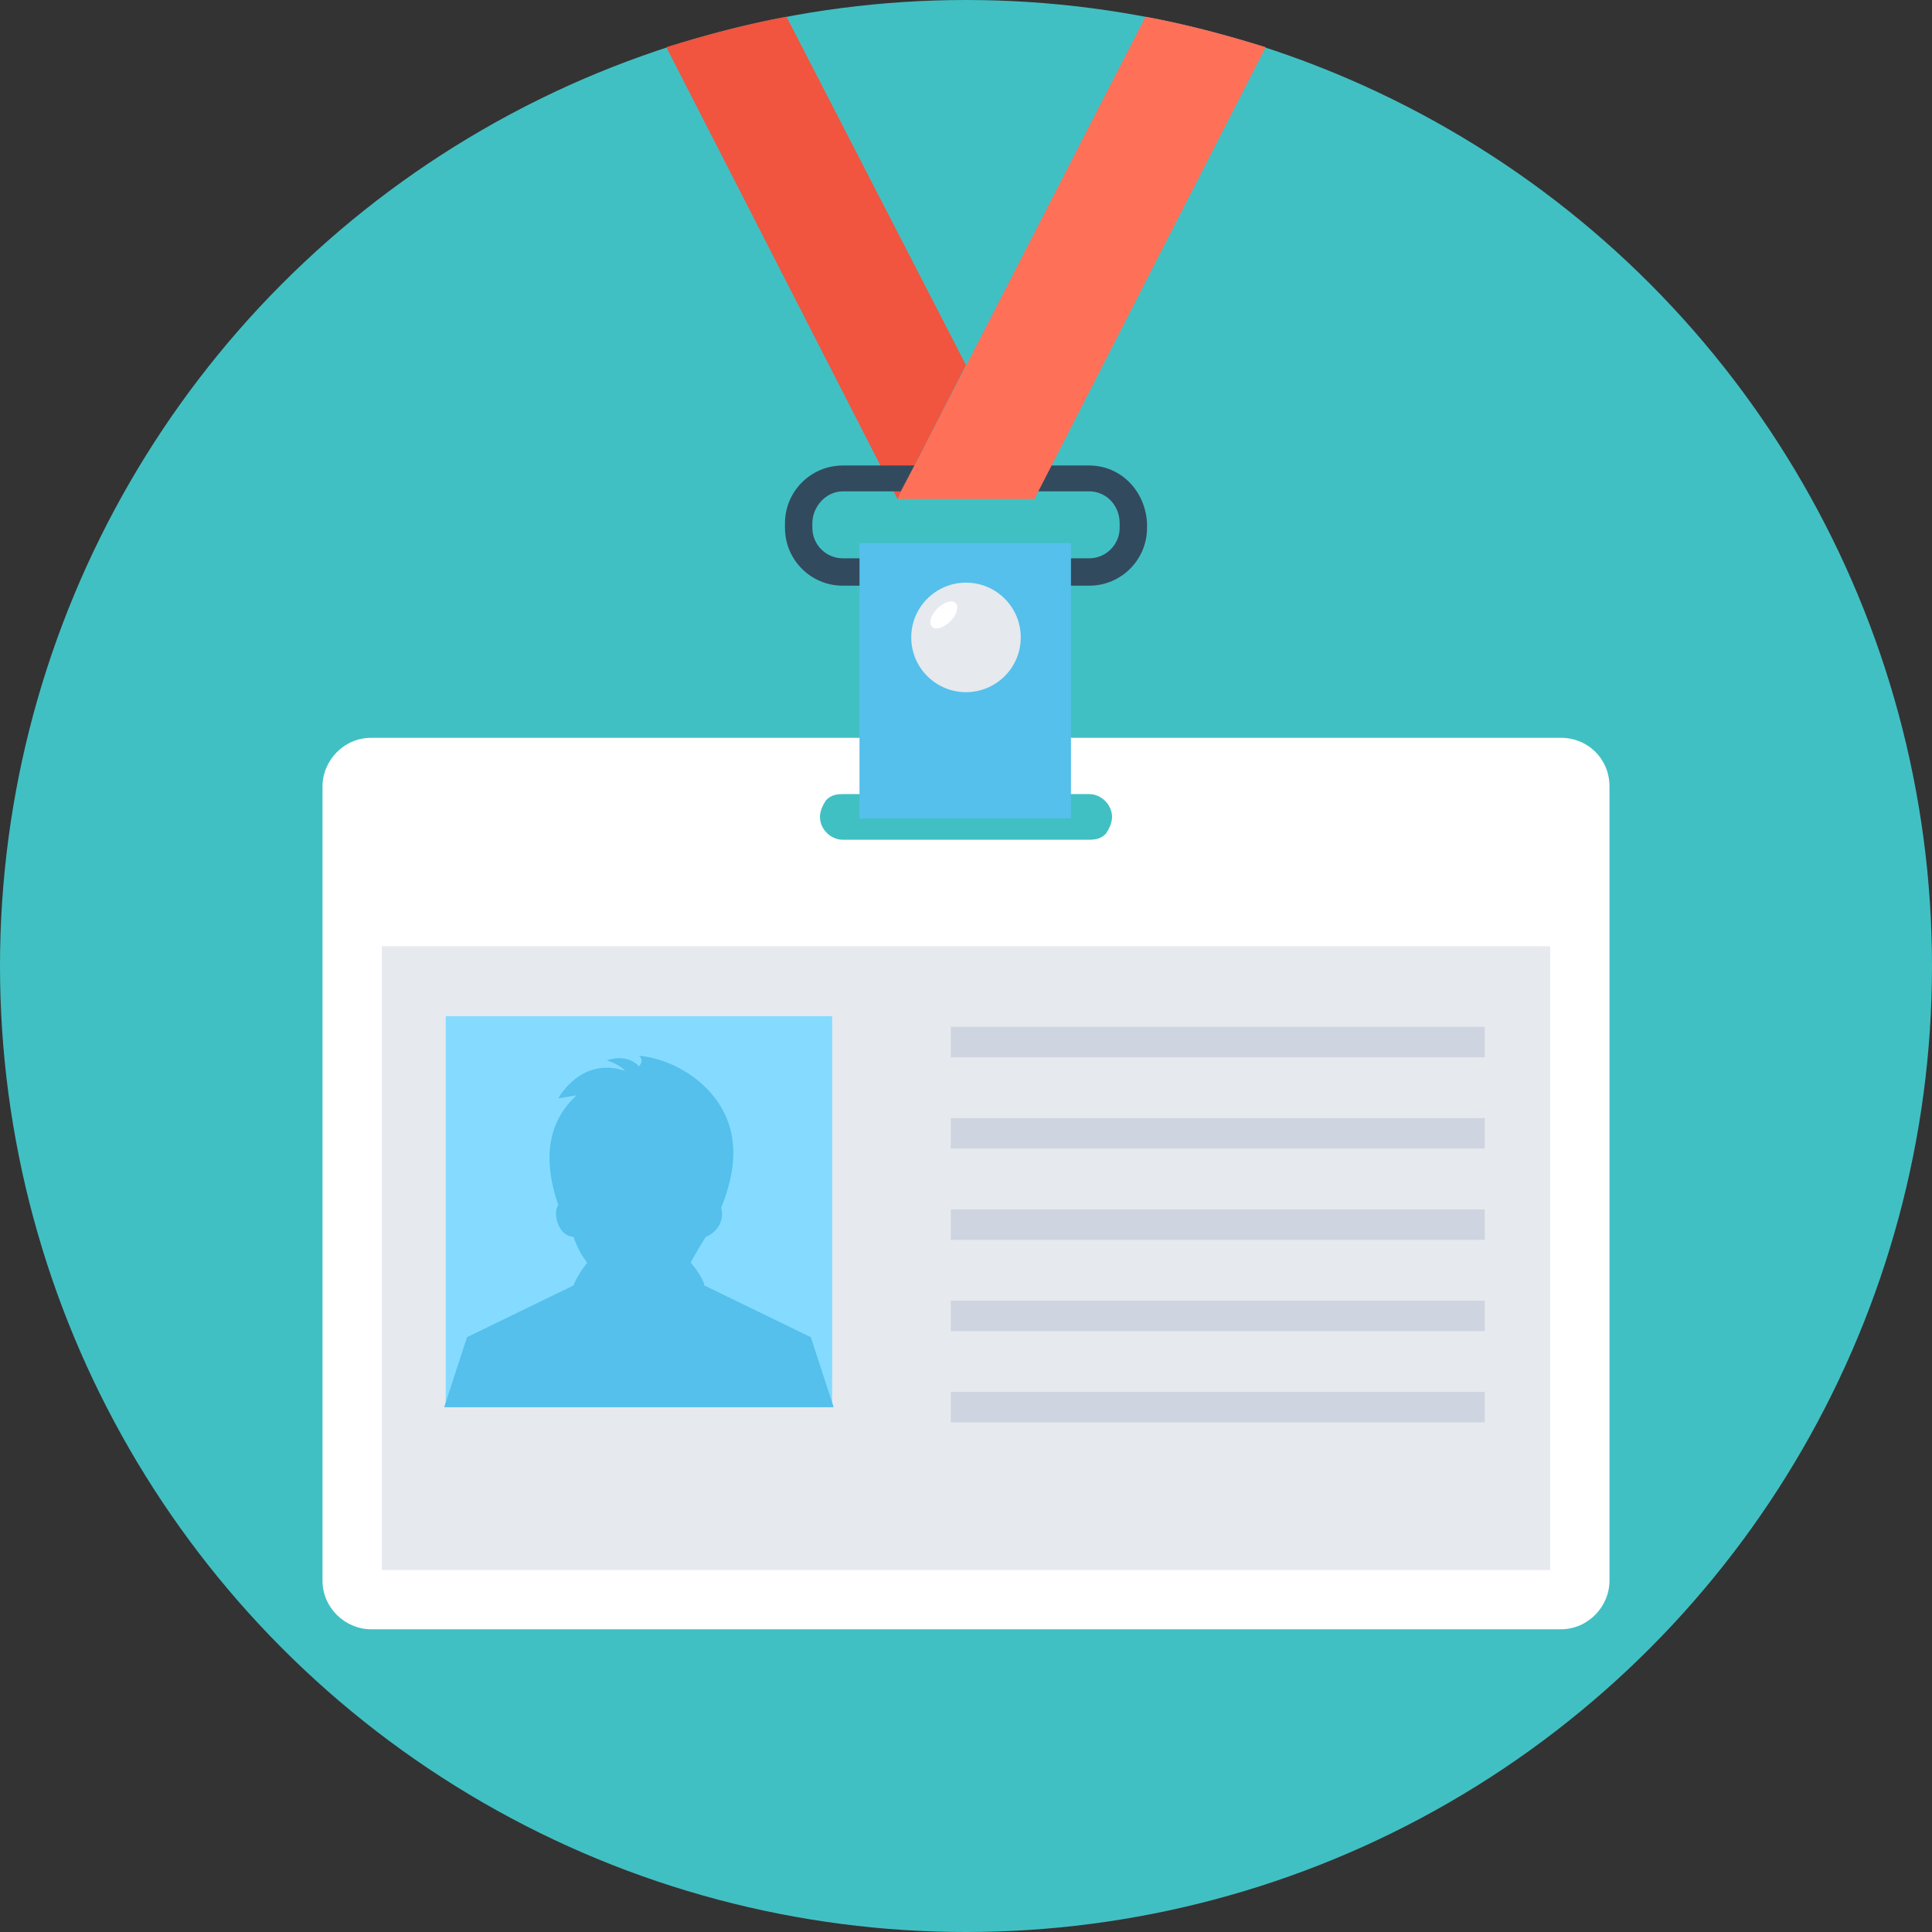 <?xml version="1.0" encoding="iso-8859-1"?>
<!-- Generator: Adobe Illustrator 19.0.0, SVG Export Plug-In . SVG Version: 6.00 Build 0)  -->
<svg version="1.1" id="Layer_1" xmlns="http://www.w3.org/2000/svg" xmlns:xlink="http://www.w3.org/1999/xlink" x="0px" y="0px"
	 viewBox="0 0 508 508" style="enable-background:new 0 0 508 508;" xml:space="preserve">
<rect x="0" y="0" width="508" height="508" fill="#333333" stroke="none"/>
<circle style="fill:#41c0c3;" cx="254" cy="254" r="254"/>
<g>
	<path style="fill:#F1543F;" d="M206.8,4.4L254,96l-18,35.2L175.2,12.4C185.6,9.2,196,6.4,206.8,4.4z"/>
	<path style="fill:#F1543F;" d="M272,131.2L272,131.2L272,131.2z"/>
</g>
<path style="fill:#324A5E;" d="M286.4,122.4h-10l-3.6,6.8h13.6c4.4,0,8,3.6,8,8.4v1.2c0,4.4-3.6,8-8,8h-64.8c-4.4,0-8-3.6-8-8v-1.2
	c0-4.4,3.6-8.4,8-8.4h15.2l3.6-6.8h-18.8c-8.4,0-15.2,6.8-15.2,15.2v1.2c0,8.4,6.8,15.2,15.2,15.2h64.8c8.4,0,15.2-6.8,15.2-15.2
	v-1.2C301.2,129.2,294.8,122.4,286.4,122.4z"/>
<path style="fill:#FFFFFF;" d="M410.4,194H97.6c-7.2,0-12.8,6-12.8,12.8v208.8c0,7.2,6,12.8,12.8,12.8h312.8c7.2,0,12.8-6,12.8-12.8
	V206.8C423.2,199.6,417.6,194,410.4,194z M290.8,219.2c-1.2,1.2-2.4,1.6-4.4,1.6h-64.8c-3.2,0-6-2.8-6-6c0-1.6,0.8-3.2,1.6-4.4
	c1.2-1.2,2.4-1.6,4.4-1.6h64.8c3.2,0,6,2.8,6,6C292.4,216.4,291.6,218,290.8,219.2z"/>
<rect x="100.4" y="248.8" style="fill:#E6E9EE;" width="307.2" height="164"/>
<rect x="226" y="142.8" style="fill:#54C0EB;" width="55.6" height="72.4"/>
<g>
	<path style="fill:#FF7058;" d="M236,131.2h36l60.8-118.8c-10.4-3.2-20.8-6-31.6-8L236,131.2z"/>
	<polygon style="fill:#FF7058;" points="236.4,131.2 236,131.2 236,131.2 	"/>
</g>
<circle style="fill:#E6E9EE;" cx="254" cy="167.6" r="14.4"/>
<ellipse transform="matrix(-0.707 0.707 -0.707 -0.707 537.924 100.617)" style="fill:#FFFFFF;" cx="248.122" cy="161.727" rx="4.4" ry="2.4"/>
<rect x="117.2" y="267.2" style="fill:#84DBFF;" width="101.6" height="102.8"/>
<path style="fill:#54C0EB;" d="M150.8,338l-28,13.6l-6,18.4h102.4l-6-18.4l-28-13.6c-0.4-2.4-3.6-6-3.6-6c0.8-1.6,3.2-5.6,4-6.8
	c1.2-0.4,2.8-1.6,3.6-3.2s0.8-3.2,0.4-4.4c3.6-8.8,6.4-21.6-4.4-32c-8-7.6-17.2-8-17.2-8c1.6,1.2,0,2.8,0,2.8
	c-3.2-3.6-8.4-1.6-8.4-1.6c3.6,1.2,4.8,2.8,4.8,2.8c-11.6-4-17.6,7.2-17.6,7.2l4.8-0.8c-9.6,8.8-7.6,20.8-4.8,28.8
	c-0.8,1.2-0.8,3.2,0,5.2s2.4,3.2,4,3.2c0.8,2.4,2,4.8,3.6,6.8C154.4,332,151.6,335.6,150.8,338z"/>
<g>
	<rect x="250" y="270" style="fill:#CED5E0;" width="140.4" height="8"/>
	<rect x="250" y="294" style="fill:#CED5E0;" width="140.4" height="8"/>
	<rect x="250" y="318" style="fill:#CED5E0;" width="140.4" height="8"/>
	<rect x="250" y="342" style="fill:#CED5E0;" width="140.4" height="8"/>
	<rect x="250" y="366" style="fill:#CED5E0;" width="140.4" height="8"/>
</g>
<g>
</g>
<g>
</g>
<g>
</g>
<g>
</g>
<g>
</g>
<g>
</g>
<g>
</g>
<g>
</g>
<g>
</g>
<g>
</g>
<g>
</g>
<g>
</g>
<g>
</g>
<g>
</g>
<g>
</g>
</svg>
